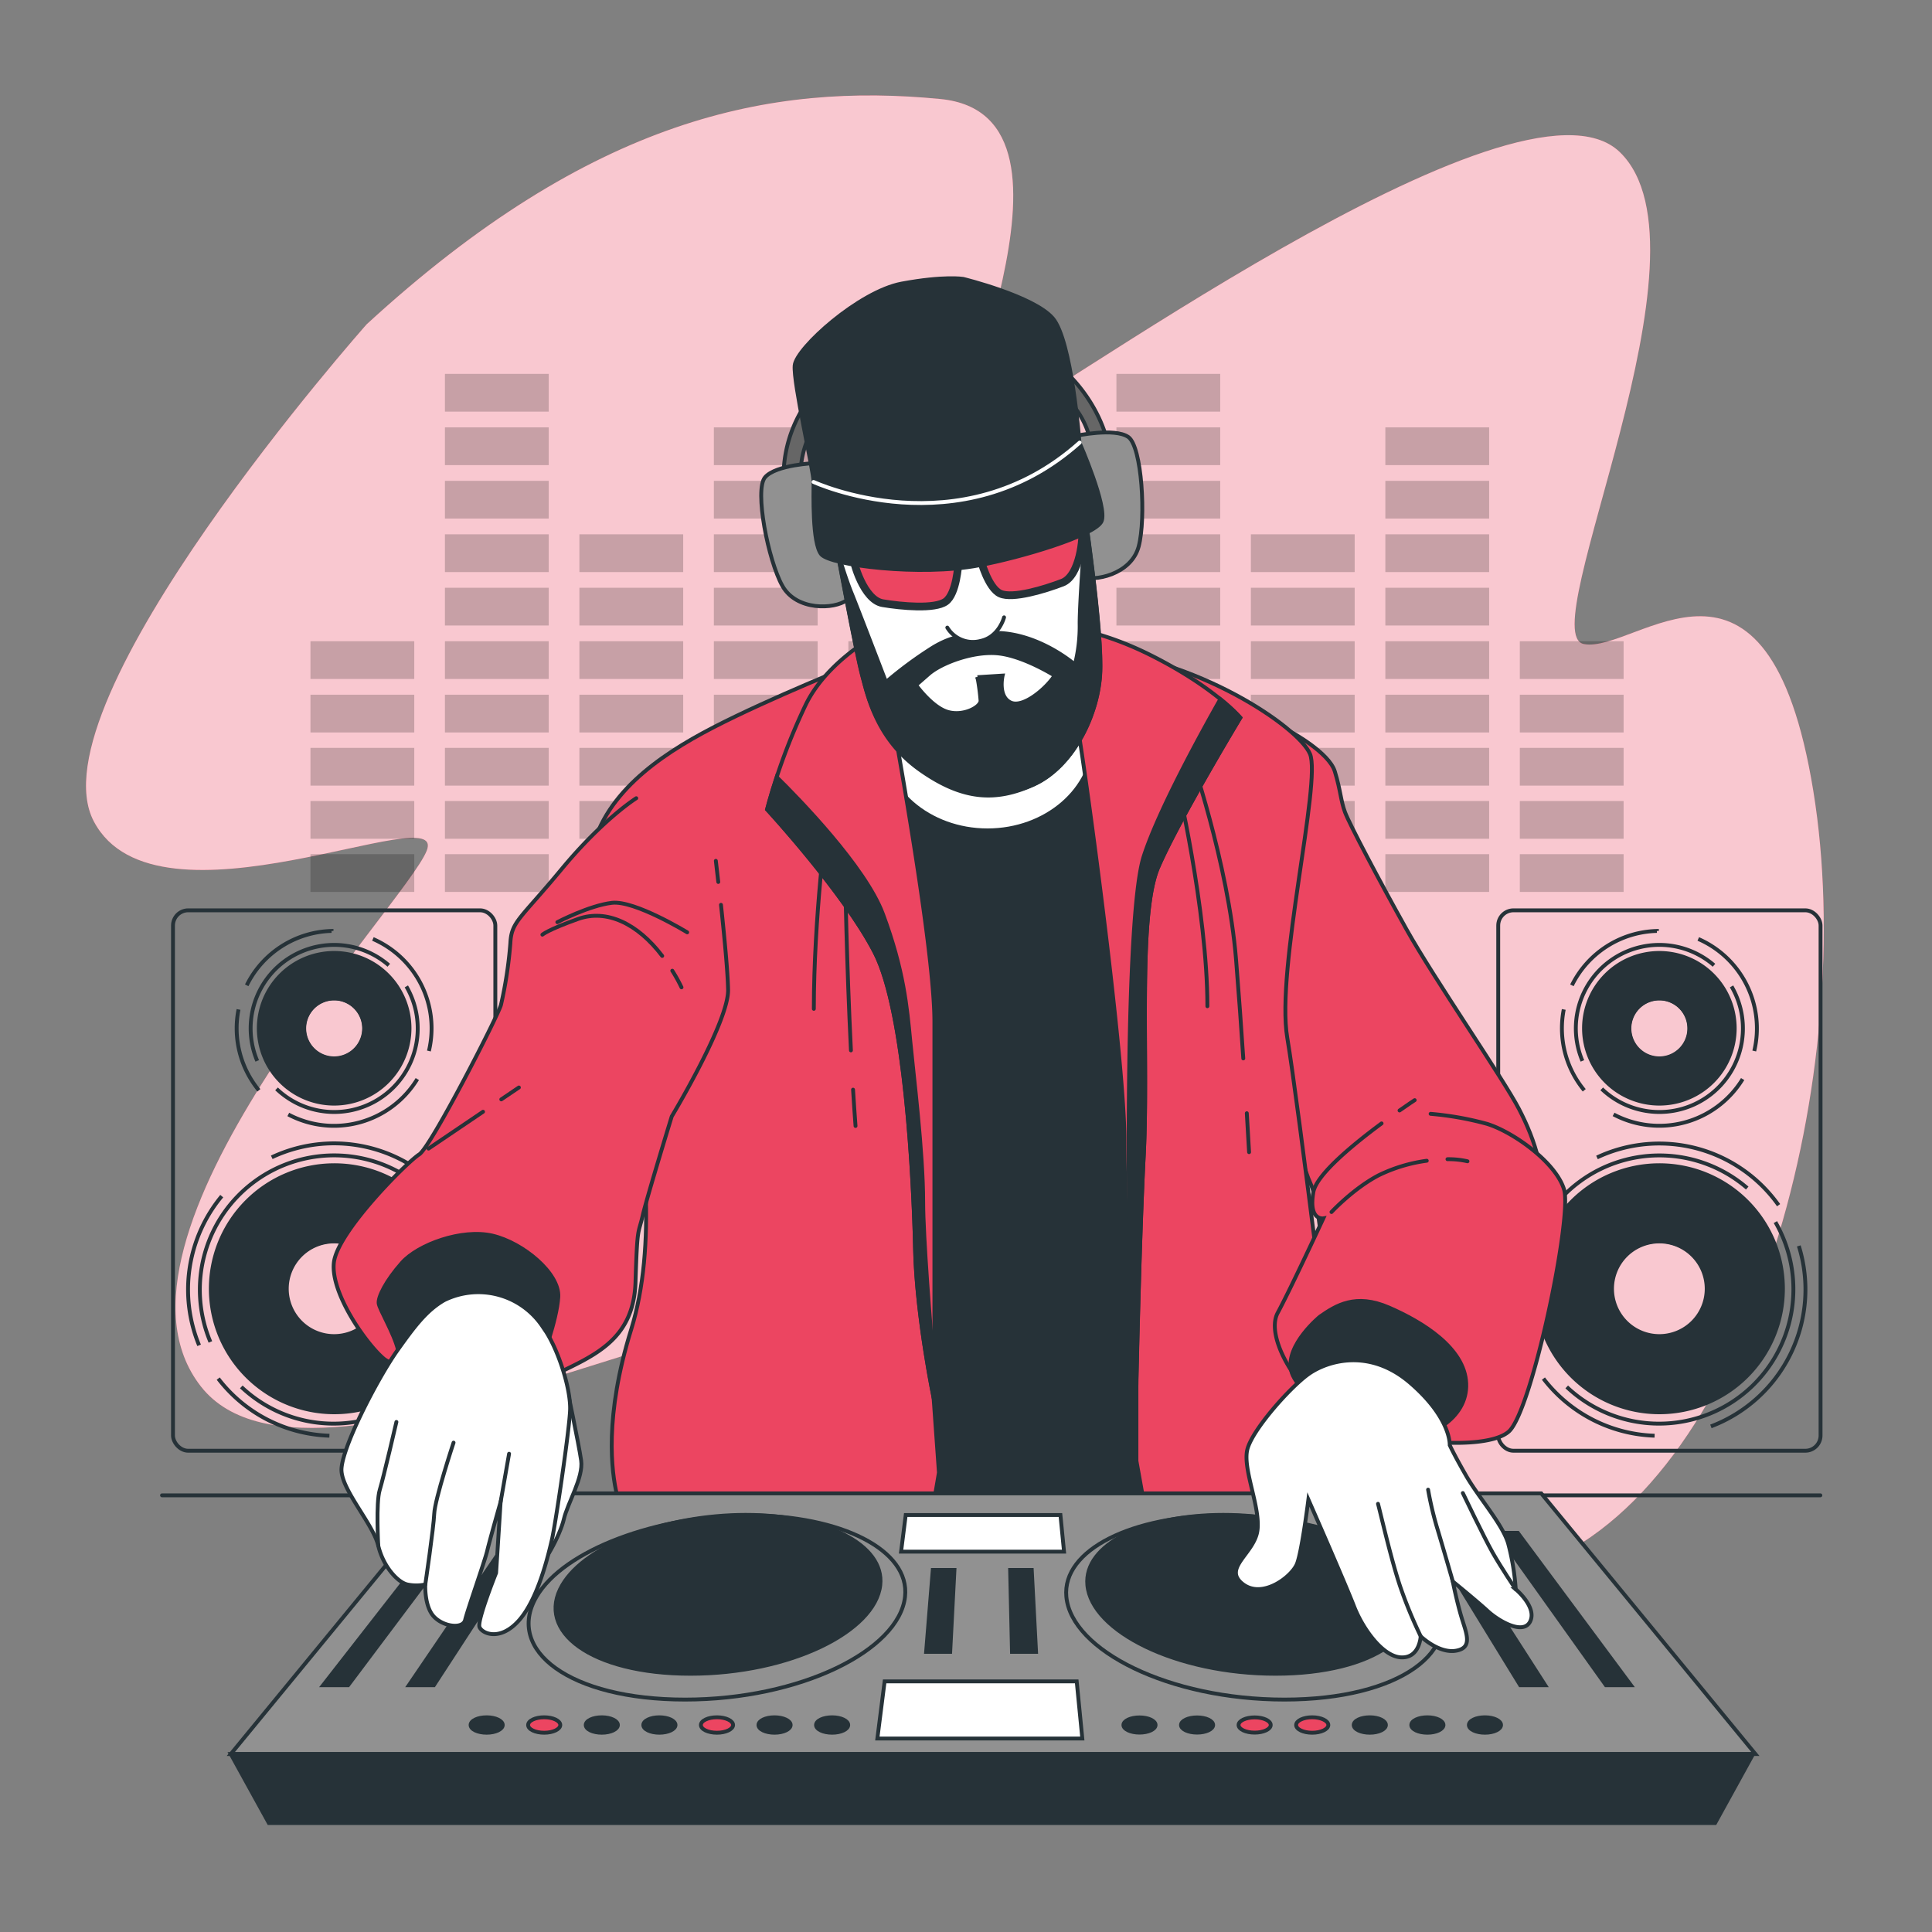 <svg xmlns="http://www.w3.org/2000/svg" viewBox="0 0 500 500"><rect x="0" y="0" width="500" height="500" fill="#808080" stroke="none"/><g id="freepik--background-simple--inject-294"><path d="M94.89,83.93S8,181.85,24.3,212.61s91.69-6.56,86.14,7.54S21.85,320.37,52,358.82s160.73-41.59,151.25-7-8.11,76.39,47.42,69.07,114.68-121.47,110.77-98.49-16.09,104.84,38.11,82.1,81.53-127.38,69.73-199.82-45.91-35.42-59.38-38,35.54-102,9.29-127.33S267.24,107,253.34,112s33.61-82.15-10-86.38S153.27,30.3,94.89,83.93Z" style="fill:#EC4561"></path><path d="M94.89,83.93S8,181.85,24.3,212.61s91.69-6.56,86.14,7.54S21.85,320.37,52,358.82s160.73-41.59,151.25-7-8.11,76.39,47.42,69.07,114.68-121.47,110.77-98.49-16.09,104.84,38.11,82.1,81.53-127.38,69.73-199.82-45.91-35.42-59.38-38,35.54-102,9.29-127.33S267.24,107,253.34,112s33.61-82.15-10-86.38S153.27,30.3,94.89,83.93Z" style="fill:#fff;opacity:0.7"></path></g><g id="freepik--Graphic--inject-294"><g style="opacity:0.2"><rect x="149.95" y="179.79" width="26.86" height="9.77"></rect><rect x="149.95" y="165.95" width="26.86" height="9.77"></rect><rect x="149.95" y="152.11" width="26.86" height="9.77"></rect><rect x="149.95" y="138.28" width="26.86" height="9.77"></rect><rect x="219.56" y="179.79" width="26.86" height="9.77"></rect><rect x="219.56" y="165.95" width="26.86" height="9.77"></rect><rect x="80.35" y="179.79" width="26.86" height="9.77"></rect><rect x="80.35" y="165.95" width="26.86" height="9.77"></rect><rect x="115.15" y="179.79" width="26.86" height="9.77"></rect><rect x="115.15" y="165.95" width="26.86" height="9.77"></rect><rect x="115.15" y="152.11" width="26.86" height="9.77"></rect><rect x="115.15" y="138.28" width="26.86" height="9.77"></rect><rect x="115.15" y="124.44" width="26.86" height="9.77"></rect><rect x="115.15" y="110.6" width="26.86" height="9.77"></rect><rect x="115.15" y="96.76" width="26.86" height="9.77"></rect><rect x="184.75" y="179.79" width="26.86" height="9.77"></rect><rect x="184.75" y="165.95" width="26.86" height="9.77"></rect><rect x="184.75" y="152.11" width="26.86" height="9.77"></rect><rect x="184.75" y="138.28" width="26.86" height="9.77"></rect><rect x="184.75" y="124.44" width="26.86" height="9.77"></rect><rect x="184.75" y="110.6" width="26.86" height="9.77"></rect><rect x="323.73" y="179.79" width="26.86" height="9.77"></rect><rect x="323.73" y="165.95" width="26.86" height="9.77"></rect><rect x="323.73" y="152.11" width="26.86" height="9.77"></rect><rect x="323.73" y="138.28" width="26.86" height="9.77"></rect><rect x="393.33" y="179.79" width="26.86" height="9.77"></rect><rect x="393.33" y="165.95" width="26.86" height="9.77"></rect><rect x="254.13" y="179.79" width="26.86" height="9.77"></rect><rect x="254.13" y="165.95" width="26.86" height="9.77"></rect><rect x="288.93" y="179.79" width="26.86" height="9.77"></rect><rect x="288.93" y="165.95" width="26.86" height="9.77"></rect><rect x="288.93" y="152.11" width="26.86" height="9.77"></rect><rect x="288.93" y="138.28" width="26.86" height="9.77"></rect><rect x="288.93" y="124.44" width="26.86" height="9.77"></rect><rect x="288.93" y="110.6" width="26.86" height="9.77"></rect><rect x="288.93" y="96.76" width="26.86" height="9.77"></rect><rect x="358.53" y="179.79" width="26.86" height="9.77"></rect><rect x="149.95" y="193.55" width="26.86" height="9.77"></rect><rect x="219.56" y="193.55" width="26.86" height="9.77"></rect><rect x="80.35" y="193.55" width="26.86" height="9.77"></rect><rect x="115.15" y="193.55" width="26.86" height="9.77"></rect><rect x="184.75" y="193.55" width="26.86" height="9.77"></rect><rect x="323.73" y="193.55" width="26.86" height="9.77"></rect><rect x="393.33" y="193.55" width="26.86" height="9.77"></rect><rect x="254.13" y="193.55" width="26.86" height="9.77"></rect><rect x="288.93" y="193.55" width="26.86" height="9.77"></rect><rect x="358.53" y="193.55" width="26.86" height="9.77"></rect><rect x="149.95" y="207.3" width="26.86" height="9.77"></rect><rect x="219.56" y="207.3" width="26.86" height="9.77"></rect><rect x="80.35" y="207.3" width="26.86" height="9.77"></rect><rect x="115.15" y="207.3" width="26.86" height="9.77"></rect><rect x="184.75" y="207.3" width="26.86" height="9.77"></rect><rect x="323.73" y="207.3" width="26.86" height="9.77"></rect><rect x="393.33" y="207.3" width="26.86" height="9.77"></rect><rect x="254.13" y="207.3" width="26.86" height="9.77"></rect><rect x="288.93" y="207.3" width="26.86" height="9.77"></rect><rect x="358.53" y="207.3" width="26.86" height="9.77"></rect><rect x="149.95" y="221.06" width="26.86" height="9.77"></rect><rect x="219.56" y="221.06" width="26.86" height="9.77"></rect><rect x="80.35" y="221.06" width="26.86" height="9.77"></rect><rect x="115.15" y="221.06" width="26.86" height="9.77"></rect><rect x="184.75" y="221.06" width="26.86" height="9.77"></rect><rect x="323.73" y="221.06" width="26.86" height="9.77"></rect><rect x="393.33" y="221.06" width="26.86" height="9.77"></rect><rect x="254.13" y="221.06" width="26.86" height="9.77"></rect><rect x="288.93" y="221.06" width="26.86" height="9.77"></rect><rect x="358.53" y="221.06" width="26.86" height="9.77"></rect><rect x="358.53" y="165.95" width="26.86" height="9.77"></rect><rect x="358.53" y="152.11" width="26.86" height="9.77"></rect><rect x="358.53" y="138.28" width="26.86" height="9.77"></rect><rect x="358.53" y="124.44" width="26.86" height="9.77"></rect><rect x="358.53" y="110.6" width="26.86" height="9.77"></rect></g></g><g id="freepik--Speakers--inject-294"><path d="M429.44,301.06a32.47,32.47,0,1,0,32.48,32.47A32.47,32.47,0,0,0,429.44,301.06Zm0,44.22a11.75,11.75,0,1,1,11.75-11.75A11.75,11.75,0,0,1,429.44,345.28Z" style="fill:#263238"></path><path d="M404.7,261.24A25.19,25.19,0,0,0,410,282.17m18.8-41.24A25.26,25.26,0,0,0,406.81,255M454,272a25.26,25.26,0,0,0-14.49-29m-21.92,45.41A25.3,25.3,0,0,0,451,279.26m-28.42-7.09a9.13,9.13,0,1,1,12.88.84A9.13,9.13,0,0,1,422.58,272.17Z" style="fill:none;stroke:#263238;stroke-miterlimit:10"></path><path d="M443.58,249.81a21.61,21.61,0,0,0-34.05,24.75m5,7.24a21.61,21.61,0,0,0,33.59-26.52M429.44,274a7.82,7.82,0,1,1,7.82-7.82A7.82,7.82,0,0,1,429.44,274Z" style="fill:none;stroke:#263238;stroke-miterlimit:10"></path><path d="M399.44,356.78a37.78,37.78,0,0,0,28.77,14.78m-27.85-62a37.84,37.84,0,0,0-5.87,38.61M460.3,311.9a37.86,37.86,0,0,0-47-12.35m29.48,69.6a37.88,37.88,0,0,0,22.75-46.71m-36.1,25a13.68,13.68,0,1,1,13.68-13.68A13.67,13.67,0,0,1,429.44,347.44Z" style="fill:none;stroke:#263238;stroke-miterlimit:10"></path><path d="M452.18,307.47a34.77,34.77,0,0,0-54.76,39.82m8.05,11.64a34.77,34.77,0,0,0,54-42.65m-30.06,30.05A12.57,12.57,0,1,1,442,333.76,12.57,12.57,0,0,1,429.44,346.33Z" style="fill:none;stroke:#263238;stroke-miterlimit:10"></path><path d="M429.44,246.12a20,20,0,1,0,20,20A20,20,0,0,0,429.44,246.12Zm0,27.28a7.25,7.25,0,1,1,7.25-7.25A7.25,7.25,0,0,1,429.44,273.4Z" style="fill:#263238"></path><rect x="387.74" y="235.59" width="83.42" height="139.86" rx="3.94" style="fill:none;stroke:#263238;stroke-miterlimit:10"></rect><path d="M86.48,301.06A32.47,32.47,0,1,0,119,333.53,32.47,32.47,0,0,0,86.48,301.06Zm0,44.22a11.75,11.75,0,1,1,11.74-11.75A11.74,11.74,0,0,1,86.48,345.28Z" style="fill:#263238"></path><path d="M61.73,261.24A25.19,25.19,0,0,0,67,282.17m18.8-41.24A25.22,25.22,0,0,0,63.85,255M111,272a25.23,25.23,0,0,0-14.49-29M74.61,288.42A25.26,25.26,0,0,0,108,279.26m-28.41-7.09a9.12,9.12,0,1,1,12.87.84A9.12,9.12,0,0,1,79.62,272.17Z" style="fill:none;stroke:#263238;stroke-miterlimit:10"></path><path d="M100.62,249.81a21.61,21.61,0,0,0-34.05,24.75m5,7.24a21.61,21.61,0,0,0,33.59-26.52M86.48,274a7.82,7.82,0,1,1,7.82-7.82A7.82,7.82,0,0,1,86.48,274Z" style="fill:none;stroke:#263238;stroke-miterlimit:10"></path><path d="M56.48,356.78a37.78,37.78,0,0,0,28.77,14.78m-27.86-62a37.87,37.87,0,0,0-5.86,38.61m65.8-36.31a37.85,37.85,0,0,0-47-12.35m29.48,69.6a37.88,37.88,0,0,0,22.74-46.71m-36.09,25a13.68,13.68,0,1,1,13.68-13.68A13.68,13.68,0,0,1,86.48,347.44Z" style="fill:none;stroke:#263238;stroke-miterlimit:10"></path><path d="M109.22,307.47a34.77,34.77,0,0,0-54.77,39.82m8,11.64a34.77,34.77,0,0,0,54-42.65m-30,30.05a12.57,12.57,0,1,1,12.57-12.57A12.57,12.57,0,0,1,86.48,346.33Z" style="fill:none;stroke:#263238;stroke-miterlimit:10"></path><path d="M86.48,246.12a20,20,0,1,0,20,20A20,20,0,0,0,86.48,246.12Zm0,27.28a7.25,7.25,0,1,1,7.25-7.25A7.26,7.26,0,0,1,86.48,273.4Z" style="fill:#263238"></path><rect x="44.77" y="235.59" width="83.42" height="139.86" rx="3.94" style="fill:none;stroke:#263238;stroke-miterlimit:10"></rect></g><g id="freepik--Character--inject-294"><line x1="41.93" y1="386.99" x2="471.11" y2="386.99" style="fill:none;stroke:#263238;stroke-linecap:round;stroke-miterlimit:10"></line><path d="M334.1,189.42s9.84,5.3,11.35,10.22,1.51,7.56,2.65,10.59,8.7,17.39,15.88,30.25,25,38.58,29.13,46.52,7.56,17.78,5.67,29.13S369.28,344.49,360.2,340s-15.88-7.56-17.4-14.75-1.51-14.37-3.78-19.29-6.81-23.82-6.81-23.82-6.8-52.58-.75-72.24" style="fill:#EC4561;stroke:#263238;stroke-linecap:round;stroke-miterlimit:10"></path><path d="M163.35,344.07c-7,22.54-5.12,36.89-3.65,42.92H348.4c-2.16-17.77-12.55-102.63-15.26-118.44-3-17.68,8.91-66.38,5.88-73.45s-29.5-24.89-57.39-27S222,171.58,222,171.58s-22.73,9.09-37.38,16.67-28.78,17.67-31.81,33.33C151.06,230.78,176.71,300.85,163.35,344.07Z" style="fill:#EC4561;stroke:#263238;stroke-linecap:round;stroke-miterlimit:10"></path><path d="M214,211.85s-3.38,25.63-3.38,49.24" style="fill:none;stroke:#263238;stroke-linecap:round;stroke-miterlimit:10"></path><path d="M220.77,282c.2,3.24.41,6.4.64,9.4" style="fill:none;stroke:#263238;stroke-linecap:round;stroke-miterlimit:10"></path><path d="M218.72,226.69s.39,22.7,1.5,45.15" style="fill:none;stroke:#263238;stroke-linecap:round;stroke-miterlimit:10"></path><path d="M304.37,201.06s8.1,34.4,8.1,59.35" style="fill:none;stroke:#263238;stroke-linecap:round;stroke-miterlimit:10"></path><path d="M322.67,288.1c.38,6.22.59,10.08.59,10.08" style="fill:none;stroke:#263238;stroke-linecap:round;stroke-miterlimit:10"></path><path d="M307.75,194.32s10.11,29,12.14,54c.72,8.91,1.36,17.82,1.87,25.6" style="fill:none;stroke:#263238;stroke-linecap:round;stroke-miterlimit:10"></path><path d="M295.69,386.91l-1.58-8.81V358l-.49-45.16s-2-51.53-2-63.31.5-50.56-2-62.34c-1.5-7.19-8.12-14.56-13.05-19.21-7.39-1.53-15.73-2-22.73.71,0,0-12,4-22.24,8-.73,1.94-5.3,14.5-5.3,26.24,0,12.76,9.33,51,12.27,66.75s.5,54,.5,54l2.45,36.81,1.47,20.62L242,386.91Z" style="fill:#263238;stroke:#263238;stroke-linecap:round;stroke-miterlimit:10"></path><ellipse cx="255.58" cy="191.16" rx="27.49" ry="23.74" style="fill:#fff;stroke:#263238;stroke-linecap:round;stroke-miterlimit:10"></ellipse><path d="M232.67,161.17s-17.49,7.5-24.16,21.24a157.8,157.8,0,0,0-10,27.07s20,21.66,27.9,37.07,10,58.73,10.41,76.64,5,39.56,5,39.56V264.46c0-19.16-10-73.3-10.41-76.22s24.57-9.16,33.73-7.91,12.5,2.08,13.75,7.91S291,272.79,291,294.86s2.91,73.31,2.91,73.31S294.73,323.6,296,299s-1.67-62.06,3.74-74.55S321,185.74,321,185.74s-6.66-7.91-23.32-16.24-30.4-8.75-44.15-9.58S232.67,161.17,232.67,161.17Z" style="fill:#EC4561;stroke:#263238;stroke-linecap:round;stroke-miterlimit:10"></path><path d="M321,185.74a42.69,42.69,0,0,0-5.17-4.8c-4.81,8.48-15.94,28.68-19.81,40.62C291,237,292.23,319,292.23,319s-.16,3-.37,7.67c.85,20.76,2,41.48,2,41.48S294.73,323.6,296,299s-1.67-62.06,3.74-74.55S321,185.74,321,185.74Z" style="fill:#263238;stroke:#263238;stroke-linecap:round;stroke-miterlimit:10"></path><path d="M241.83,355.72c-1.1-13-2.91-35.64-2.91-44.61,0-12.91-2.5-32.91-3.34-41.65s-1.66-18.33-7.08-32.9c-4.54-12.24-22-30.05-27.49-35.46-1.66,5.05-2.49,8.38-2.49,8.38s20,21.66,27.9,37.07,10,58.73,10.41,76.64,5,39.56,5,39.56Z" style="fill:#263238;stroke:#263238;stroke-linecap:round;stroke-miterlimit:10"></path><path d="M202.81,121.88a34,34,0,0,1,7.33-19.56c7.34-9,28.12-19.15,46.45-15.89s28.93,19.15,30.56,30.56h-4.48a22.16,22.16,0,0,0-10.19-16.71c-9.77-6.11-50.52.41-56.63,4.48s-9,13-8.56,18.34Z" style="fill:#666;stroke:#263238;stroke-linecap:round;stroke-miterlimit:10"></path><path d="M211,119.84s-10.19.41-13,3.67.82,21.59,4.48,28.11,13.45,6.11,16.71,3.67,1.22-8.56,0-21.6S213.81,119,211,119.84Z" style="fill:#919191;stroke:#263238;stroke-linecap:round;stroke-miterlimit:10"></path><path d="M278.46,112.79s10-2.15,13.54.3,4.61,21.11,2.69,28.34-11.5,9.28-15.26,7.72-3.33-8-5.4-20.91S275.49,112.72,278.46,112.79Z" style="fill:#919191;stroke:#263238;stroke-linecap:round;stroke-miterlimit:10"></path><path d="M216.66,142.25s4.89,26.48,6.52,32.59,3.26,14.67,14.26,22.41,20.38,10.19,30.16,5.71,16.29-17.11,17.11-28.12-4.48-45.63-4.48-45.63l-66,.82Z" style="fill:#fff;stroke:#263238;stroke-linecap:round;stroke-miterlimit:10"></path><path d="M279.41,161.4A40.43,40.43,0,0,1,278.19,172s-13-11.41-26.89-7.33c0,0-3.67-.82-9.78,2.85a102.87,102.87,0,0,0-12.22,9s-7.34-19.15-9-23.22-3.67-11-3.67-11,4.89,26.48,6.52,32.59,4.08,16.71,15.08,24.45,19.56,8.15,29.34,3.67,16.29-17.11,17.11-28.12c.61-8.28-2.24-29.94-3.68-40.15C280.87,136.68,279.41,155.23,279.41,161.4Zm-17.93,20.37c-3.26-1.63-2-6.93-2-6.93l-6.52.41a56.87,56.87,0,0,1,.81,6.11c0,1.63-4.48,4.08-8.55,2.86s-8.15-6.93-8.15-6.93l3.26-2.85c3.26-2.86,11.81-6.11,18.33-5.3s14.26,5.7,14.26,5.7C270.85,178.1,264.74,183.4,261.48,181.77Z" style="fill:#263238;stroke:#263238;stroke-linecap:round;stroke-miterlimit:10"></path><path d="M248,145.92s-.41,7.74-3.26,9.77-11.41,1.23-16.3.41-7.74-10.59-7.74-12.63,27.3.82,27.3.82Z" style="fill:#EC4561;stroke:#263238;stroke-linecap:round;stroke-miterlimit:10;stroke-width:2px"></path><path d="M253.74,144.69s1.94,7.51,5.14,8.94,11.43-1.07,16.05-2.84,5.48-11.93,5.08-13.92-26.59,6.23-26.59,6.23Z" style="fill:#EC4561;stroke:#263238;stroke-linecap:round;stroke-miterlimit:10;stroke-width:2px"></path><path d="M249.26,72.17s-4.89-.82-15.89,1.22-27.3,16.71-27.71,21.19,4.89,27.3,4.89,30.15-.41,15.89,2,18.74,25.67,5.71,40.74,2.85c10.82-2,30.16-7.74,31.79-11.41s-5.71-20.37-5.71-20.37-2-26.48-6.93-32.19S249.26,72.17,249.26,72.17Z" style="fill:#263238;stroke:#263238;stroke-linecap:round;stroke-miterlimit:10"></path><path d="M210.55,124.73s37.9,17.52,68.86-10.19" style="fill:none;stroke:#fff;stroke-linecap:round;stroke-miterlimit:10"></path><path d="M245.16,162.42a7.75,7.75,0,0,0,8.58,3.46c4.81-1,6.11-6.11,6.11-6.11" style="fill:#fff;stroke:#263238;stroke-linecap:round;stroke-miterlimit:10"></path><polygon points="454.3 453.94 59.73 453.94 115.16 386.49 398.87 386.49 454.3 453.94" style="fill:#919191;stroke:#263238;stroke-linecap:round;stroke-miterlimit:10"></polygon><ellipse cx="294.9" cy="446.43" rx="4.16" ry="1.97" style="fill:#263238;stroke:#263238;stroke-linecap:round;stroke-miterlimit:10"></ellipse><ellipse cx="309.8" cy="446.43" rx="4.16" ry="1.97" style="fill:#263238;stroke:#263238;stroke-linecap:round;stroke-miterlimit:10"></ellipse><ellipse cx="324.7" cy="446.43" rx="4.16" ry="1.97" style="fill:#EC4561;stroke:#263238;stroke-linecap:round;stroke-miterlimit:10"></ellipse><path d="M343.77,446.43c0,1.09-1.87,2-4.17,2s-4.16-.88-4.16-2,1.87-2,4.16-2S343.77,445.34,343.77,446.43Z" style="fill:#EC4561;stroke:#263238;stroke-linecap:round;stroke-miterlimit:10"></path><path d="M358.67,446.43c0,1.09-1.86,2-4.16,2s-4.17-.88-4.17-2,1.87-2,4.17-2S358.67,445.34,358.67,446.43Z" style="fill:#263238;stroke:#263238;stroke-linecap:round;stroke-miterlimit:10"></path><path d="M373.57,446.43c0,1.09-1.86,2-4.16,2s-4.17-.88-4.17-2,1.87-2,4.17-2S373.57,445.34,373.57,446.43Z" style="fill:#263238;stroke:#263238;stroke-linecap:round;stroke-miterlimit:10"></path><path d="M388.47,446.43c0,1.09-1.86,2-4.16,2s-4.17-.88-4.17-2,1.87-2,4.17-2S388.47,445.34,388.47,446.43Z" style="fill:#263238;stroke:#263238;stroke-linecap:round;stroke-miterlimit:10"></path><path d="M130.11,446.43c0,1.09-1.86,2-4.16,2s-4.16-.88-4.16-2,1.86-2,4.16-2S130.11,445.34,130.11,446.43Z" style="fill:#263238;stroke:#263238;stroke-linecap:round;stroke-miterlimit:10"></path><path d="M145,446.43c0,1.09-1.86,2-4.16,2s-4.16-.88-4.16-2,1.86-2,4.16-2S145,445.34,145,446.43Z" style="fill:#EC4561;stroke:#263238;stroke-linecap:round;stroke-miterlimit:10"></path><path d="M159.91,446.43c0,1.09-1.86,2-4.16,2s-4.16-.88-4.16-2,1.86-2,4.16-2S159.91,445.34,159.91,446.43Z" style="fill:#263238;stroke:#263238;stroke-linecap:round;stroke-miterlimit:10"></path><path d="M174.82,446.43c0,1.09-1.87,2-4.17,2s-4.16-.88-4.16-2,1.86-2,4.16-2S174.82,445.34,174.82,446.43Z" style="fill:#263238;stroke:#263238;stroke-linecap:round;stroke-miterlimit:10"></path><path d="M189.72,446.43c0,1.09-1.87,2-4.17,2s-4.16-.88-4.16-2,1.86-2,4.16-2S189.72,445.34,189.72,446.43Z" style="fill:#EC4561;stroke:#263238;stroke-linecap:round;stroke-miterlimit:10"></path><path d="M204.62,446.43c0,1.09-1.87,2-4.17,2s-4.16-.88-4.16-2,1.87-2,4.16-2S204.62,445.34,204.62,446.43Z" style="fill:#263238;stroke:#263238;stroke-linecap:round;stroke-miterlimit:10"></path><path d="M219.52,446.43c0,1.09-1.86,2-4.16,2s-4.17-.88-4.17-2,1.87-2,4.17-2S219.52,445.34,219.52,446.43Z" style="fill:#263238;stroke:#263238;stroke-linecap:round;stroke-miterlimit:10"></path><path d="M371.41,413.25c7.82,13.88-9.16,26.6-39,26.6s-55.14-12.72-56.44-26.6c-1.14-12.2,17.17-21.07,40.77-21.07S364.53,401.05,371.41,413.25Z" style="fill:#919191;stroke:#263238;stroke-linecap:round;stroke-miterlimit:10"></path><path d="M234.22,413.25c-1.56,13.88-27.14,26.6-56.93,26.6s-46.54-12.72-38.46-26.6c7.11-12.2,31.41-21.07,55-21.07S235.59,401.05,234.22,413.25Z" style="fill:#919191;stroke:#263238;stroke-linecap:round;stroke-miterlimit:10"></path><path d="M363.71,410.23c6.74,12-7.91,22.94-33.61,22.94s-47.57-11-48.69-22.94c-1-10.53,14.81-18.18,35.17-18.18S357.77,399.7,363.71,410.23Z" style="fill:#263238;stroke:#263238;stroke-linecap:round;stroke-miterlimit:10"></path><path d="M227.81,410.23c-1.35,12-23.42,22.94-49.12,22.94s-40.15-11-33.17-22.94c6.13-10.53,27.09-18.18,47.46-18.18S229,399.7,227.81,410.23Z" style="fill:#263238;stroke:#263238;stroke-linecap:round;stroke-miterlimit:10"></path><polygon points="90.09 436.14 83.61 436.14 114.38 396.7 119.7 396.7 90.09 436.14" style="fill:#263238;stroke:#263238;stroke-linecap:round;stroke-miterlimit:10"></polygon><polygon points="112.28 436.14 105.81 436.14 132.64 396.7 137.96 396.7 112.28 436.14" style="fill:#263238;stroke:#263238;stroke-linecap:round;stroke-miterlimit:10"></polygon><polygon points="399.9 436.14 393.43 436.14 369.22 396.7 374.55 396.7 399.9 436.14" style="fill:#263238;stroke:#263238;stroke-linecap:round;stroke-miterlimit:10"></polygon><polygon points="245.91 427.5 239.68 427.5 241.4 406.3 247.01 406.3 245.91 427.5" style="fill:#263238;stroke:#263238;stroke-linecap:round;stroke-miterlimit:10"></polygon><polygon points="268.13 427.5 261.9 427.5 261.42 406.3 267.02 406.3 268.13 427.5" style="fill:#263238;stroke:#263238;stroke-linecap:round;stroke-miterlimit:10"></polygon><polygon points="422.1 436.14 415.62 436.14 387.48 396.7 392.81 396.7 422.1 436.14" style="fill:#263238;stroke:#263238;stroke-linecap:round;stroke-miterlimit:10"></polygon><polygon points="280.1 449.93 227.06 449.93 228.94 435.14 278.65 435.14 280.1 449.93" style="fill:#fff;stroke:#263238;stroke-linecap:round;stroke-miterlimit:10"></polygon><polygon points="275.37 401.56 233.2 401.56 234.4 392.09 274.44 392.09 275.37 401.56" style="fill:#fff;stroke:#263238;stroke-linecap:round;stroke-miterlimit:10"></polygon><polygon points="443.86 471.8 69.58 471.8 59.73 453.94 453.7 453.94 443.86 471.8" style="fill:#263238;stroke:#263238;stroke-linecap:round;stroke-miterlimit:10"></polygon><path d="M185.89,228.25c-.37-3.29-.63-5.47-.63-5.47" style="fill:none;stroke:#263238;stroke-linecap:round;stroke-miterlimit:10"></path><path d="M164.66,206.58s-8.49,5.29-19.3,18.33-13,13.56-13.28,19.2a109.71,109.71,0,0,1-2.43,15.95c-.57,2.46-18.14,36.82-21.17,38.71s-21.24,20-22.08,28.05S95,348,99.3,351.6s32.39,10.13,43,4.81,21.68-9,22.17-24.64c.46-14.79.69-12.14,1.83-17.06s7.55-25.79,7.55-25.79,14.71-24.42,14.58-32.75c-.08-4.57-1-14.21-1.84-22" style="fill:#EC4561;stroke:#263238;stroke-linecap:round;stroke-miterlimit:10"></path><path d="M171.38,247.39C165,239,157,235.2,149.62,237.82c-7.92,2.83-9.25,4.07-9.25,4.07" style="fill:none;stroke:#263238;stroke-linecap:round;stroke-miterlimit:10"></path><path d="M176.37,255.52a40.8,40.8,0,0,0-2.38-4.3" style="fill:none;stroke:#263238;stroke-linecap:round;stroke-miterlimit:10"></path><path d="M144.24,238.65s8.26-4.31,14.13-5,19.48,7.64,19.48,7.64" style="fill:none;stroke:#263238;stroke-linecap:round;stroke-miterlimit:10"></path><line x1="129.73" y1="284.52" x2="134.29" y2="281.44" style="fill:none;stroke:#263238;stroke-linecap:round;stroke-miterlimit:10"></line><line x1="110.9" y1="297.26" x2="125.01" y2="287.72" style="fill:none;stroke:#263238;stroke-linecap:round;stroke-miterlimit:10"></line><path d="M140.11,352.28s4-10.48,4.38-16.61-9.18-14.06-17.05-15.89-19.19,2.27-23.4,7S97.81,335.7,98,337.29s3.93,7.65,5,12,15.54,6.72,23,8S140.11,352.28,140.11,352.28Z" style="fill:#263238;stroke:#263238;stroke-linecap:round;stroke-miterlimit:10"></path><path d="M146.64,358.75s3.13,14.85,3.76,19.23-3.49,10.95-4.48,15.2-5.57,12.82-8.49,14.26-6.32-2.18-1.92-12,5.1-17.87,4.2-22.08-4.21-9.22-1.92-12S144,355.07,146.64,358.75Z" style="fill:#fff;stroke:#263238;stroke-linecap:round;stroke-miterlimit:10"></path><path d="M140.3,343.13a20,20,0,0,0-24.77-6.92,7,7,0,0,0-.67.33c-4.51,2.62-7.65,6.79-11.92,12.8-5.39,7.56-14.89,26.09-14.56,31.35s8.2,13.83,9.51,19.32,5.06,9.48,7.52,10.05a11.2,11.2,0,0,0,4.65,0s-.27,5.64,2.22,8.3,7.53,3.3,8.1.85,5.14-15.4,5.71-17.86,3.47-12.68,3.47-12.68l-1.17,18.4s-4.94,12.33-4.3,14,5.33,3.84,10.26-1.76,7.56-16.9,8.48-20.84,4.55-28.5,4.71-33.64-2.74-14.62-6.14-20.07C141.06,344.27,140.69,343.7,140.3,343.13Z" style="fill:#fff;stroke:#263238;stroke-linecap:round;stroke-miterlimit:10"></path><path d="M110.06,410.1s2.16-14.65,2.32-18.37,5-18.38,5-18.38" style="fill:none;stroke:#263238;stroke-linecap:round;stroke-miterlimit:10"></path><path d="M97.89,400s-.63-11.09.38-14.39S102.59,368,102.59,368" style="fill:none;stroke:#263238;stroke-linecap:round;stroke-miterlimit:10"></path><line x1="129.56" y1="388.71" x2="131.75" y2="376.23" style="fill:none;stroke:#263238;stroke-linecap:round;stroke-miterlimit:10"></line><path d="M366.12,284.72s-1.56,1-3.92,2.67" style="fill:none;stroke:#263238;stroke-linecap:round;stroke-miterlimit:10"></path><path d="M357.55,290.74c-7.34,5.43-16.85,13.24-17.65,17.77-1.31,7.46,2.58,6.8,2.58,6.8s-8.34,18-11.81,24.45,5.68,21.67,16.75,27.62,37.07,8.44,43.07,3.09,16.45-55.5,14.29-62.63-13.37-15-20-17a81.59,81.59,0,0,0-14.54-2.58" style="fill:#EC4561;stroke:#263238;stroke-linecap:round;stroke-miterlimit:10"></path><path d="M374.61,300a21.78,21.78,0,0,1,5.17.54" style="fill:none;stroke:#263238;stroke-linecap:round;stroke-miterlimit:10"></path><path d="M344.59,313.67s5.73-6.15,12.25-9.53a40.7,40.7,0,0,1,12.4-3.74" style="fill:none;stroke:#263238;stroke-linecap:round;stroke-miterlimit:10"></path><path d="M341.6,340.74s-8.91,7.27-7.46,13.93,19.38,18.81,27.45,18.29,18.25-5.73,17.87-14.92-11.36-15.9-20-19.65S345.77,337.83,341.6,340.74Z" style="fill:#263238;stroke:#263238;stroke-linecap:round;stroke-miterlimit:10"></path><path d="M375.19,374s.42-6.91-10.18-16.07-21.48-5.72-26.24-2.4-14.89,14.68-16,19.76S326.19,390,325.44,396s-9.05,9.75-3.91,13.87,12.86-1.87,14.14-5.19,2.94-16.61,2.94-16.61,9.49,21.64,11.79,27.58,7.5,13.12,12.27,13.28,5-5.46,5-5.46,4.66,4.49,9.11,3.74,2.73-4.44,1.5-8.51-2.31-9.43-2.31-9.43,6.32,5.14,9.05,7.66,9.22,6.37,11,2.67-3.75-8.3-3.75-8.3a61.77,61.77,0,0,0-2-12c-1.56-5-7.66-11.84-10.88-17.46S375.19,374,375.19,374Z" style="fill:#fff;stroke:#263238;stroke-linecap:round;stroke-miterlimit:10"></path><path d="M367.7,423.51a116.37,116.37,0,0,1-5.33-12.92c-2.28-6.78-4.77-17.67-5.74-21.4" style="fill:none;stroke:#263238;stroke-linecap:round;stroke-miterlimit:10"></path><path d="M376,409.31s-2.85-9.88-4.22-14.38a88.69,88.69,0,0,1-2.19-9.41" style="fill:none;stroke:#263238;stroke-linecap:round;stroke-miterlimit:10"></path><path d="M392.28,411.34s-3.8-5.67-6-9.55-7.7-15.39-7.7-15.39" style="fill:none;stroke:#263238;stroke-linecap:round;stroke-miterlimit:10"></path></g></svg>